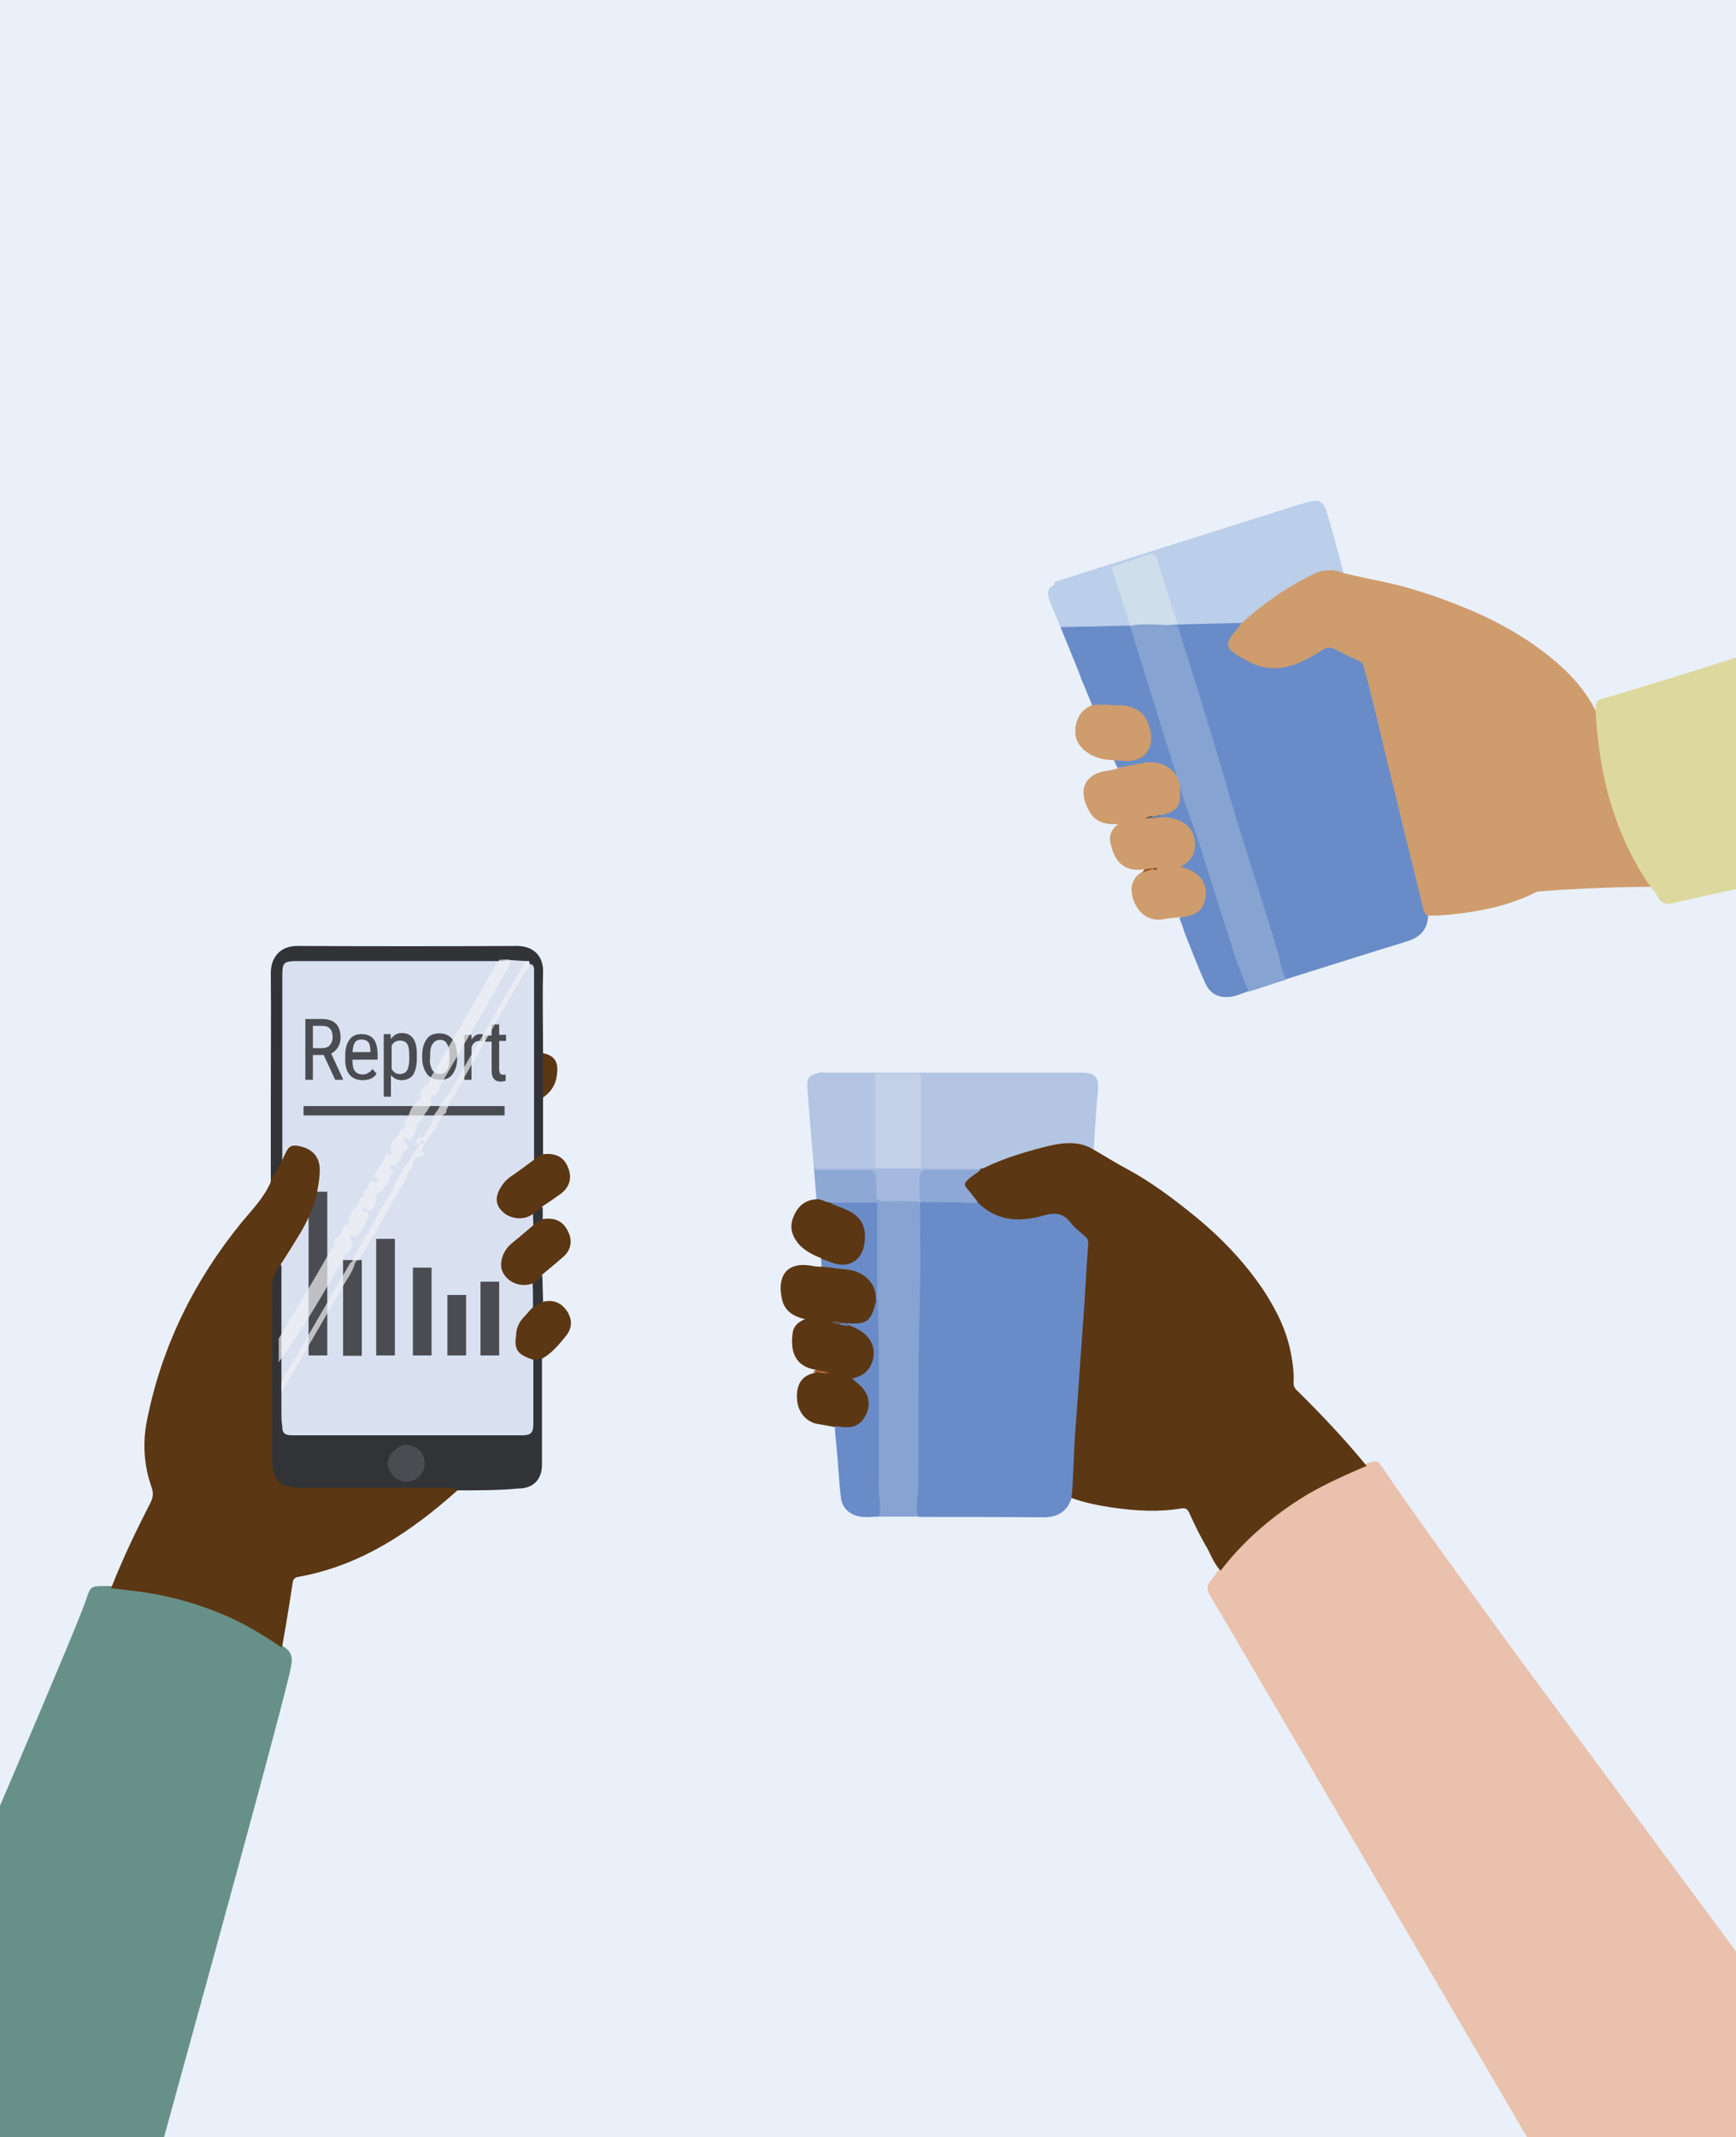 <?xml version="1.0" encoding="utf-8"?>
<!-- Generator: Adobe Illustrator 19.0.0, SVG Export Plug-In . SVG Version: 6.00 Build 0)  -->
<svg version="1.1" id="Layer_1" xmlns="http://www.w3.org/2000/svg" xmlns:xlink="http://www.w3.org/1999/xlink" x="0px" y="0px"
	 viewBox="-238 -17 482.7 594" enable-background="new -238 -17 482.7 594" xml:space="preserve">
<rect x="-326.8" y="-81.4" fill="#E9F0F9" width="662.2" height="745"/>
<path fill="#679188" d="M-224,691.4c-33.7,25.4-87.5,12.1-104.3,3c-0.1-0.1,109.9-253.4,114.2-266.7c1.3-3.9,1.3-3.9,5.4-3.9
	c0.5,0,1.1,0,1.5,0c4.4,0.6,8.8,0.9,13,1.8c12.8,2.5,24.5,7.3,35,15c2.2,1.3,2.7,3.1,2.1,5.7C-159.5,459.4-220.6,678.5-224,691.4z"
	/>
<path fill="#313337" d="M-110.8,397.2c-14.8,0-29.7,0-44.5,0c-5.1,0-7.6-2.5-7.6-7.5c0-16.3,0-32.6-0.1-49.1c0-2.7,1.1-4.7,2.8-6.6
	c0.8,0.9,0.5,2,0.5,3c0,13.2,0,26.5,0,39.6c0,0.9-0.1,2,0.4,2.8c0.4,1.1,1.1,1.4,2.1,1.5c0.7,0,1.4,0,2.1,0c20,0,40,0,59.8,0
	c4.3,0,4.5-0.1,4.5-4.4s0-8.5,0-12.8c0-0.9-0.1-2,0.4-3c0.8-0.9,1.9-1.3,3.1-0.6c0,9.9,0,20,0,29.9c0,4.3-2.5,6.7-6.7,6.7
	C-99.4,397.2-105.1,397.2-110.8,397.2z"/>
<path fill="#313337" d="M-159.7,307.3c-0.9,1.7-1.7,3.3-3,4.7c0-7.9,0-15.7,0-23.7c0-11.6,0.1-23.3,0-34.9c0-4.4,2.7-7.5,7.3-7.5
	c20.3,0.1,40.7,0.1,61.1,0c5.1,0,7.5,3.3,7.3,7.5c-0.2,7.5,0,14.9,0,22.2c0.4,0.5,0.5,1.1,0.6,1.7c0.1,3,0,5.9,0,8.8
	c0,0.7-0.4,1.3-0.6,1.9c0,5.2,0,10.5,0,15.7c-1.1,1.7-1.9,1.9-3.2,1.1c-0.4-1.1-0.2-2.2-0.2-3.3c0-15.4,0-30.7,0-46.1
	c0-1.3,0-2.5-0.2-3.7c-0.5-0.7-1.1-1.1-1.9-0.9c-2.1-0.1-4.3-0.8-6.4-0.1c-1.2,0.2-2.4,0.1-3.5,0.1c-17.4,0-34.8,0-52.2,0
	c-0.8,0-1.5,0-2.4,0c-1.3,0-2,0.7-2.2,2c-0.2,1.1-0.1,2.1-0.1,3.2c0,14.4,0,28.7,0,43.2C-159.4,301.9-159.3,304.6-159.7,307.3z"/>
<path fill="#5C3713" d="M-89.9,305.3c0.9-0.5,1.8-1.1,2.7-1.5c3.3-0.4,5.9,0.4,7.2,3.8c1.1,2.8,0.4,5.3-2.1,7.2
	c-1.7,1.2-3.4,2.4-5.1,3.5c-0.6,1.1-1.8,1.8-2.7,2.5c-3,1.9-6.7,1.5-9.1-0.8c-2-2-2.2-4.8-0.4-7.6
	C-96.8,309.2-93.5,307.1-89.9,305.3z"/>
<path fill="#5C3713" d="M-87.1,321.8c2.8-0.4,5.2,0.2,6.7,2.8c1.7,2.8,1.4,5.7-1.1,7.8c-1.9,1.7-3.8,3.2-5.7,4.8
	c-0.6,1.3-1.8,1.9-2.7,2.7c-3,1.2-6.9-0.1-8.5-2.8c-1.5-2.5-0.6-6.6,2-8.9c2-1.8,4.1-3.4,6.3-5.1C-89.3,322.7-88.4,321.7-87.1,321.8
	z"/>
<path fill="#5C3713" d="M-87.1,360.5c-0.9,0.1-1.8,0.2-2.7,0.4c-3.4,0.4-5.9-2.5-5.6-6.1c0.4-3.7,2.6-6.1,5.1-8.6
	c0.9-0.7,1.8-1.8,3.2-1.4c3-0.7,5.2,0.2,6.9,2.8c1.4,2.4,1.3,4.6-0.6,6.9C-82.6,356.7-84.5,359-87.1,360.5z"/>
<path fill="#5C3713" d="M-87,288c0-4.1,0-8.2,0-12.3c3.9,0.8,4.4,3.2,3.7,7C-83.8,285-85.1,286.7-87,288z"/>
<path fill="#323437" d="M-87,344.7c-0.9,0.6-1.9,1.1-2.8,1.7c-1.2-2.2-0.9-4.5-0.1-6.6c0.9-0.8,1.9-1.5,2.7-2.4
	C-87.1,339.7-87.1,342.2-87,344.7z"/>
<path fill="#333437" d="M-87.1,321.8c-0.9,0.6-1.8,1.1-2.7,1.7c-0.9-0.9-0.6-2-0.1-3.1c0.9-0.7,1.9-1.3,2.8-2
	C-87.1,319.5-87.1,320.7-87.1,321.8z"/>
<path fill="#4A4C51" d="M-119.9,389.8c0,2.8-2.4,5.1-5.2,5c-2.7,0-5.1-2.6-5.1-5.2c0.1-2.4,2.8-5.1,5.2-5
	C-122,384.6-119.8,387-119.9,389.8z"/>
<path fill="#E9C1AC" d="M322,631.4c17.6,55.9-32.8,74.9-58.7,75.4c-3.4-4.7-6.3-9.9-9.3-14.9c-9-14.7-146.6-250.7-155.5-265.4
	c-0.9-1.5-1.1-2.8,0.2-4.3c0.8-0.9,1.5-2,2.2-3c7.2-9.5,16.2-16.8,26.5-22.6c4.6-2.6,9.5-4.7,14.4-6.7c3.1-1.2,3.2-1.2,5.1,1.7
	c10.9,16,22.5,31.6,33.8,47.2c10.8,14.8,130,175.5,140.6,190.4c0.4,0.5,0.7,0.9,0.9,1.5C322.1,631.1,322.1,631.2,322,631.4z"/>
<path fill="#5C3713" d="M66.1,302.5c3.1,1.8,6.1,3.7,9.3,5.4c6.5,3.5,12.4,7.9,18.1,12.5c7.6,6.1,14.4,13.1,19.9,21.3
	c3.7,5.7,6.6,11.6,7.7,18.3c0.4,2.2,0.7,4.5,0.6,6.9c-0.1,1.2,0.2,1.9,1.1,2.7c6.7,6.6,13.2,13.5,19.2,20.8
	c-5.6,2.4-11.1,4.8-16.4,7.9c-9.3,5.6-17.5,12.5-24.2,21.2c-2-2-2.8-4.8-4.3-7.2c-1.7-3-3.1-5.9-4.5-9c-0.5-0.9-0.9-1.2-2-1.1
	c-6.4,1.1-12.8,0.7-19.2-0.2c-3.9-0.6-7.7-1.3-11.5-2.7c-0.8-1.3-0.6-2.7-0.5-4c0.6-7.5,0.9-14.9,1.5-22.4c0.5-7,0.9-14,1.4-21
	c0.5-7.7,1.2-15.5,1.4-23.2c0-1.1-0.4-1.8-1.1-2.4c-1.9-1.5-3.5-3.2-5.2-4.8c-0.9-0.9-2-1.2-3.2-0.8c-2.1,0.6-4.4,1.1-6.5,1.3
	c-5.6,0.7-10.4-0.6-14.3-4.8c-1.2-1.2-2.2-2.5-3.3-3.9c-0.7-1.1-0.7-2,0.2-3c1.2-1.2,2.6-1.9,3.9-3c0.1-0.1,0.4-0.2,0.5-0.4
	c7.2-3.3,14.8-5.8,22.7-7.1C60.7,299.7,63.6,300.3,66.1,302.5z"/>
<path fill="#698CC8" d="M33.5,316.8c5.3,5.6,11.8,6,18.7,4c3.2-0.9,5.4-0.7,7.5,2c1.1,1.5,2.7,2.6,4.1,3.9c0.6,0.5,0.8,1.1,0.8,1.9
	c-0.6,7.6-0.9,15.1-1.5,22.7c-0.6,8.9-1.3,17.7-1.9,26.6c-0.4,4.8-0.6,9.7-0.8,14.5c-0.1,2.4-0.2,4.7-0.5,7.1
	c-1.3,3.8-4,5.2-7.9,5.2c-11.5-0.1-23.1-0.1-34.5-0.1c-0.8-0.4-0.9-1.2-0.9-2c-0.1-1.3-0.1-2.6,0.1-3.9c0.2-1.9,0.4-3.8,0.2-5.7
	c-0.2-24.4,0.6-48.7,0.4-73.1c0-0.8,0-1.5,0.2-2.4c0.1-0.2,0.2-0.5,0.5-0.6c0.5-0.4,1.1-0.4,1.7-0.4c4.3,0,8.4,0,12.7,0
	C32.5,316.5,33,316.8,33.5,316.8z"/>
<path fill="#B3C5E2" d="M66.1,302.5c-4.6-2.8-9.5-1.8-14.2-0.6c-5.4,1.4-10.6,3-15.7,5.4c-0.5,0.2-0.9,0.6-1.4,0.4
	c-0.6,0.4-1.2,0.5-1.9,0.5c-4.4,0-8.9,0-13.2,0c-0.5,0-1.1-0.1-1.5-0.4c-0.7-0.9-0.6-2-0.6-3c0-6.7,0-13.5,0-20.2
	c0-2.6-0.1-2.7-2.8-2.7c-3.1,0-6.1,0-9.2,0c-4.7,0.1-9.3,0-14.1,0c-0.8,0-1.5,0-2.1-0.6c0.7-0.5,1.4-0.2,2.1-0.2c23.7,0,47.3,0,71,0
	c4,0,5.1,1.2,4.8,5.2C66.7,291.6,66.5,297,66.1,302.5z"/>
<path fill="#86A3D2" d="M17.8,317.1c0,9.7,0.2,19.4-0.1,29.1c-0.5,16.7-0.2,33.3-0.4,49.9c0,2.1-0.5,4.1-0.4,6.3
	c0,0.7,0,1.4,0.4,2.1c-3.7,0-7.3,0-11,0c-0.4-3.2-0.6-6.5-0.6-9.8c-0.1-10.6-0.1-21.4,0-32c0-6.1-0.7-12.3-0.4-18.4
	c-0.1-8-0.1-16-0.1-24c0-1.1-0.1-2.2,0.5-3.2c0.5-0.5,1.2-0.5,1.8-0.5c2.8,0,5.6,0,8.4,0C16.6,316.6,17.3,316.6,17.8,317.1z"/>
<path fill="#5C3713" d="M-11.1,363.7c-5.9-0.9-7.2-5.2-6.5-10.2c0.2-1.8,1.4-3.1,3.5-3.9c-3.5-0.7-5.9-2.5-6.5-5.7
	c-1.3-5.9,1.1-9.8,6.9-9.3c1.4,0.1,2.8,0.6,4.3,0.4c4.1-0.2,8.3-0.2,11.9,2.1c2.6,1.7,3.5,4.3,3.3,7.3c0,1.1-0.1,2.1-0.4,3.1
	c-1.1,3-3,5.1-7.1,3.9c-0.8-0.2-1.5-0.5-2.4-0.5c-0.7-0.4-1.5-0.4-2.4-0.5c0.7,0,1.3,0.1,1.9,0.4c0.8,0.1,1.5,0.1,2.4,0.4
	c1.5,0.4,2.8,0.8,4.1,1.8c5.6,4,3.8,11.7-1.9,13.6c2,1.5,3.8,3.4,4,6c0.2,1.9-0.5,3.7-1.5,5.2c-2,2.8-5,3.4-8.3,1.8
	c-1.5-0.2-3.1-0.6-4.6-0.8c-3.4-0.5-5.8-3.3-6-7.1c-0.2-3.9,1.3-6.3,4.7-7.1c0.8-0.5,1.8-0.1,2.7-0.1c0.5,0,0.9,0.4,1.2,0.4
	c-0.2,0-0.5-0.4-0.9-0.5C-9.7,364.3-10.5,364.3-11.1,363.7z"/>
<path fill="#B3C5E2" d="M-10.7,281.3c5.4,0,10.9,0,16.2,0.1c0.7,0.7,0.6,1.7,0.6,2.6c0,7.1,0,14.2,0,21.3c0,0.8,0,1.8-0.5,2.5
	c-0.4,0.5-0.9,0.6-1.4,0.6c-5.1,0-10.1,0.2-15.1-0.1c-0.4-0.1-0.7-0.4-0.8-0.7c-0.6-7.5-1.3-14.8-1.8-22.2
	C-13.7,282.5-13,281.8-10.7,281.3z"/>
<path fill="#698CC8" d="M-5.9,379.4c0.5,0,0.9,0,1.4,0.1c3.7,0.6,5.8-0.4,7.3-3.3c1.4-3,0.8-5.9-1.7-8.2c-0.7-0.6-1.4-1.2-2.2-1.9
	c3.3-0.6,5.2-2.5,5.9-5.6c0.7-3.3-0.9-6.3-4.5-8.2c-0.8-0.5-1.7-0.7-2.6-1.1c0-0.4,0-0.6,0.5-0.4c5.1,0.2,6-0.6,7.5-6.6
	c0.1-0.1,0.2-0.2,0.4,0c0.4,17.4,0.2,34.8,0.2,52.3c0,1.9,0.5,3.9,0.4,5.9c0,0.7,0,1.4-0.4,2.1c-2,0-4,0.4-6-0.2
	c-2.7-0.8-4.3-2.7-4.5-5.3c-0.6-5-0.8-10.1-1.3-15C-5.7,382.4-5.8,381-5.9,379.4z"/>
<path fill="#5C3713" d="M-9.8,332.6c-2.1-0.8-4.1-1.8-5.8-3.5c-2-2.2-3-4.7-1.9-7.6c1.1-3,3.1-5,6.5-5.2c1.4-0.8,2.7,0.2,3.9,0.6
	c1.7,0.7,3.3,1.2,5,1.9c5.3,2.4,6.9,9.9,3,14.1c-1.8,1.9-4.1,2.7-6.9,1.8C-7.3,334.1-8.9,333.9-9.8,332.6z"/>
<path fill="#8EA8D6" d="M-7.2,317.2c-1.3,0-2.5-1.1-3.8-0.9c-0.2-3-0.5-5.9-0.7-8.9c0.1,0.1,0.2,0.2,0.2,0.4c2,0.5,4,0.1,6,0.2
	c3.2,0,6.4,0,9.6,0c1.2,0,1.7,0.5,1.9,1.5c0.4,1.5,0.4,3,0.4,4.5c0,2,0.2,2.2,2.2,2.2c2.1,0,4.1,0,6.3,0c0.8,0,1.7-0.1,2.5,0.4
	c0.2,0.1,0.4,0.4,0.2,0.6l0,0c-3.9,0-7.9,0-11.8,0c-0.4,0.4-0.7,0.6-1.2,0.6C0.7,317.7-3.3,318.2-7.2,317.2z"/>
<path fill="#698CC8" d="M-7.2,317.2c4.4,0,8.8,0,13.1,0c0,9.1,0,18.1,0,27.2c-0.1,0-0.2,0-0.4,0c0.5-4.5-3.4-8.3-8.3-8.6
	c-2.2-0.2-4.5-0.6-6.7-0.8c-0.1-0.7-0.2-1.5-0.2-2.2c0.9,0.4,2,0.7,3,1.1c4.7,1.8,8.5-0.6,9.1-5.6c0.6-4.7-1.2-7.6-5.6-9.3
	C-4.6,318.3-6,318.1-7.2,317.2z"/>
<path fill="#A65525" d="M-8.7,364.4c-1.1,0-2.1,0-3.2,0c0.2-0.2,0.5-0.5,0.7-0.7c0.8,0.1,1.5,0.2,2.4,0.4
	C-8.7,364.2-8.7,364.2-8.7,364.4C-8.6,364.4-8.6,364.4-8.7,364.4z"/>
<path fill="#8DA7D6" d="M17.8,317.1c0-0.1,0-0.2,0-0.4c-1.2-2.6-0.7-5.2-0.1-7.9c0.1-0.6,0.6-0.9,1.3-0.9c5.2,0.1,10.5-0.2,15.7,0.2
	c-1.2,1.1-2.7,1.8-3.8,3c-0.7,0.7-0.8,1.3-0.1,2.1c1.1,1.2,1.9,2.5,3,3.7c-0.6,0.6-1.4,0.4-2,0.4C26.9,317.1,22.2,317.1,17.8,317.1z
	"/>
<path fill="#A4B9DD" d="M34.5,308.1c-4.7,0-9.5,0.1-14.2,0c-2.1-0.1-2.6,0.9-2.6,2.6c-0.1,2,0,4,0,6.1c-3.3,0-6.6-0.1-10.1,0
	c-1.5,0-1.9-0.5-1.9-1.9c0-1.8,0.1-3.5-0.2-5.2c-0.2-1.3-0.7-1.5-1.9-1.5c-4.4,0-8.8,0-13.1,0c-0.7,0-1.4,0.2-2-0.4
	c5.7,0,11.2,0,16.9,0c0.1-0.1,0.2-0.2,0.5-0.4c3.9-0.5,7.8-0.5,11.6,0c0.2,0,0.4,0.2,0.5,0.4c5.6,0,11.1,0,16.7,0
	C34.7,307.9,34.7,308,34.5,308.1z"/>
<path fill="#C3D0E7" d="M18.1,307.7c-4.3,0-8.4,0-12.7,0c0-8.8,0-17.6,0-26.4c3.7,0,7.2,0,10.9,0c1.4,0,1.8,0.5,1.8,1.8
	C18.1,291.2,18.1,299.5,18.1,307.7z"/>
<path fill="#6780AC" d="M-1.9,351.1c-0.1,0.1-0.4,0.2-0.5,0.4c-0.7-0.1-1.5-0.2-2.2-0.4c-0.1-0.1-0.1-0.2,0-0.4c0.1,0,0.2,0,0.2,0
	C-3.5,350.7-2.7,350.5-1.9,351.1z"/>
<path fill="#635C57" d="M-4.4,350.6c-0.1,0.1-0.2,0.2-0.4,0.4c-0.7-0.1-1.3-0.2-2-0.5C-5.9,350.3-5.1,350-4.4,350.6z"/>
<path fill="#8B4A20" d="M-8.7,364.4c0-0.1,0-0.2,0-0.4c0.5,0.1,0.8,0.4,1.3,0.5C-7.9,365-8.4,364.9-8.7,364.4z"/>
<path fill="#D9E1F1" d="M-92.2,348.9c0.8-0.8,1.5-1.8,2.4-2.6c0-2.2,0-4.5-0.1-6.6c-3,1.1-6.4,0-8-2.6c-1.4-2-0.8-5.3,1.2-7.6
	c0.5-0.5,0.9-0.9,1.4-1.3c1.9-1.5,3.7-3.1,5.6-4.7c0-1.1-0.1-2.1-0.1-3.1c-0.5,0.2-0.9,0.6-1.5,0.8c-2.4,0.9-5.6,0.2-7.3-1.8
	c-1.7-1.8-1.7-4-0.1-6.5c0.8-1.4,2-2.5,3.3-3.3c2-1.4,3.9-2.8,5.9-4.3c0-0.7,0-1.4,0-2.1c0-16.6,0-33,0-49.5c0-0.9,0.2-2-0.6-2.7
	c-0.2,0-0.5,0.1-0.7,0.2v-1.1h-1.1l0,0c-2.1-0.1-4.3-0.5-6.4,0v0.1l0,0c0,0,0,0,0-0.1c-0.7,0-1.3,0-2,0c-18.3,0-36.8,0-55.1,0
	c-3.8,0-4.1,0.5-4.1,4.1c0,17,0,34.1,0,51c0,0.7-0.2,1.4,0.2,2.1c0.8-1.5,1.5-3,2.4-4.5c0.2-0.5,0.5-1.1,1.3-0.9
	c4.5,0.8,7.3,2.2,6.7,7.8c-0.6,6.6-3.2,12.5-6.6,18.1c-1.2,2-2.8,3.8-3.8,5.9c-0.1,0.1-0.2,0.2-0.4,0.5c0,4.6,0,9.2,0,13.8l0,0v26.5
	l0,0c0,1.8,0.1,3.7,0.2,5.4c0.1,1.9,1.5,2,3,2c21.2,0,42.5,0,63.6,0c2.6,0,3.2-0.7,3.2-3.3c0-5.9,0-11.8,0-17.7
	c-4.4-1.4-5.4-2.8-4.8-6.7C-94.5,352.1-93.6,350.3-92.2,348.9z"/>
<g>
	<path fill="#4A4C51" d="M-148,276.2h-3v6.9h-2.1v-16.9h4.7c1.7,0,3,0.5,3.8,1.3c0.8,0.8,1.3,2.1,1.3,3.8c0,1.1-0.2,1.9-0.7,2.7
		c-0.5,0.8-1.1,1.4-1.9,1.8l3.3,7.2v0.1h-2.2L-148,276.2z M-151,274.3h2.6c0.9,0,1.5-0.2,2.1-0.8c0.5-0.6,0.8-1.3,0.8-2.2
		c0-2.1-0.9-3.2-3-3.2h-2.5V274.3z"/>
	<path fill="#4A4C51" d="M-137.2,283.2c-1.5,0-2.7-0.5-3.5-1.4s-1.3-2.2-1.3-4.1v-1.4c0-1.9,0.4-3.3,1.2-4.4s1.9-1.5,3.4-1.5
		c1.4,0,2.6,0.5,3.3,1.4s1.1,2.4,1.1,4.4v1.3h-7v0.2c0,1.3,0.2,2.4,0.7,3s1.2,0.9,2.1,0.9c0.6,0,1.2-0.1,1.5-0.4
		c0.5-0.2,0.9-0.6,1.3-1.1l1.1,1.3C-134,282.6-135.3,283.2-137.2,283.2z M-137.4,271.9c-0.8,0-1.5,0.2-1.9,0.8s-0.6,1.5-0.7,2.7h5
		v-0.2c0-1.2-0.2-2-0.6-2.6C-136,272.2-136.6,271.9-137.4,271.9z"/>
	<path fill="#4A4C51" d="M-122.1,277.3c0,2-0.4,3.4-1.1,4.5c-0.7,0.9-1.8,1.4-3.1,1.4s-2.2-0.5-3-1.4v6h-2v-17.4h1.9l0.1,1.4
		c0.7-1.1,1.7-1.7,3-1.7c1.4,0,2.4,0.5,3.1,1.4c0.7,0.9,1.1,2.4,1.1,4.3V277.3z M-124.2,276.2c0-1.4-0.2-2.5-0.6-3.1
		c-0.5-0.7-1.2-0.9-2.1-0.9c-0.9,0-1.8,0.5-2.2,1.4v6.5c0.5,0.9,1.3,1.4,2.2,1.4s1.7-0.4,2-0.9c0.4-0.6,0.7-1.7,0.7-3.1
		C-124.2,277.5-124.2,276.2-124.2,276.2z"/>
	<path fill="#4A4C51" d="M-120.6,276.1c0-1.8,0.5-3.3,1.3-4.4c0.8-1.1,2-1.5,3.5-1.5s2.6,0.5,3.5,1.5c0.9,1.1,1.3,2.5,1.4,4.3v1.3
		c0,1.8-0.5,3.2-1.3,4.3s-2,1.5-3.5,1.5c-1.4,0-2.6-0.5-3.5-1.5c-0.8-1.1-1.3-2.4-1.4-4.1V276.1z M-118.5,277.3
		c0,1.3,0.2,2.2,0.7,3.1c0.5,0.7,1.2,1.1,2,1.1c1.8,0,2.7-1.3,2.8-3.9v-1.4c0-1.3-0.2-2.2-0.7-3.1s-1.2-1.1-2-1.1s-1.5,0.4-2,1.1
		c-0.5,0.7-0.7,1.8-0.7,3.1v1.2h-0.1V277.3z"/>
	<path fill="#4A4C51" d="M-103.8,272.4c-0.2,0-0.6-0.1-0.9-0.1c-1.1,0-1.8,0.6-2.2,1.8v9h-2v-12.5h2v1.3c0.6-0.9,1.3-1.5,2.4-1.5
		c0.4,0,0.6,0,0.8,0.1L-103.8,272.4z"/>
	<path fill="#4A4C51" d="M-99.2,267.5v3.1h1.9v1.7h-1.9v7.8c0,0.5,0.1,0.8,0.2,1.2c0.1,0.2,0.5,0.4,0.8,0.4c0.2,0,0.6,0,0.8-0.1v1.8
		c-0.5,0.1-0.9,0.2-1.4,0.2c-0.8,0-1.4-0.2-1.9-0.8c-0.5-0.6-0.6-1.4-0.6-2.5v-7.8h-1.9v-1.7h1.9v-3.1h2L-99.2,267.5L-99.2,267.5z"
		/>
</g>
<rect x="-153.6" y="290.4" fill="#4A4C51" width="55.9" height="2.6"/>
<g>
	<g>
		<rect x="-152.2" y="314.2" fill="#4A4C51" width="5.2" height="45.5"/>
		<rect x="-142.6" y="333.2" fill="#4A4C51" width="5.2" height="26.6"/>
		<rect x="-133.4" y="327.3" fill="#4A4C51" width="5.2" height="32.4"/>
	</g>
	<g>
		<rect x="-123.2" y="335.3" fill="#4A4C51" width="5.2" height="24.4"/>
		<rect x="-113.6" y="342.9" fill="#4A4C51" width="5.2" height="16.8"/>
		<rect x="-104.4" y="339.2" fill="#4A4C51" width="5.2" height="20.5"/>
	</g>
</g>
<path fill="#5C3713" d="M-110.8,397.2c-12.8,11.4-26.6,20.8-44,24c-0.9,0.1-1.7,0.5-1.8,1.5c-0.9,6-1.9,12.2-3,18.2
	c-4.5-3-9.1-5.9-14.1-8.2c-8.8-4-18-6.5-27.4-7.6c-2-0.2-4-0.5-6-0.7c3.2-8.2,7-16.1,11-23.9c0.7-1.4,0.8-2.7,0.2-4.3
	c-2.1-6-2.5-12.3-1.2-18.6c4.1-20.5,13.1-38.7,26.3-54.9c2.8-3.4,6-6.6,7.9-10.8c0.6-1.9,1.9-3.3,2.7-5.2c0.7-1.3,1.3-2.7,2-4
	c0.6-1.1,1.4-1.4,2.6-1.3c4.5,0.6,6.9,3.2,6.5,7.8c-0.4,5.8-2.2,11.1-5.2,16.2c-1.7,2.8-3.5,5.7-5.3,8.5c-0.2,0.2-0.4,0.6-0.6,0.8
	c-1.8,2.1-2.2,4.6-2.1,7.3c0.1,15.1,0,30.2,0,45.3c0,0.2,0,0.4,0,0.6c0,6.7,1.9,8.6,8.5,8.6c13.2,0,26.5,0,39.7,0
	C-112.9,396.6-111.7,396.3-110.8,397.2z"/>
<g opacity="0.7">
	<path fill="#F0F1F3" d="M-92.2,250.2c-0.2,0.6-0.4,1.1-0.7,1.7c-5.2,9-10.4,18.1-15.7,27.1c-1.9,3.2-3.4,6.6-5.8,9.6
		c-0.7,0.2-0.5,0.5-0.2,0.8c-1.2,0.5-1.3,1.7-2,2.5c-0.6,0.7-0.9,1.5-1.1,2.4c0,0.2,0,0.4,0,0.5l0,0c-0.8,1.4-1.8,3-2.6,4.4
		c-0.8-0.4-1.5,0-1.9,0.7c-0.5,0.7,0.4,0.9,0.7,1.3c0.4-0.5,0.5-1.2,1.1-1.5c0,0.5,0.2,0.8,0.6,1.1c0.7-1.1,1.3-2.1,2-3.1
		c0.7-0.6,1.7-1.1,1.2-2.2c0.1,0,0.2-0.1,0.2-0.1c0.5-0.7,0.8-1.5,1.3-2.2c0.4-0.6,1.4-0.7,1.2-1.7c0.2-0.5,0.5-0.8,0.7-1.3
		c0-0.1,0-0.2,0-0.4l0,0l0,0c0.6-1.1,1.3-2.1,1.9-3.2c4.8-8.3,9.6-16.7,14.4-25c2.1-3.5,3.8-7.3,6.4-10.5
		C-90.9,250.2-91.5,249.9-92.2,250.2z"/>
	<path fill="#F0F1F3" d="M-142.8,333.3c0.4-0.5,0.6-1.1,0.6-1.7l0,0l0,0c0.1,0,0.2,0,0.4,0c1.2-0.7,1.8-1.7,1.8-3.1
		c-0.1-0.2-0.2-0.5-0.4-0.7c-0.2-0.4-0.6-0.6-0.4-1.1s0.7-0.4,1.2-0.2c0.2,0.1,0.5,0.1,0.7,0c1.7-1.8,3.1-3.8,3.4-6.4
		c-0.4-0.6-1.4,0.1-1.7-0.8c0-0.2,0-0.5,0.2-0.5c0.8-0.5,1.1,0.6,1.5,0.8c0.1,0,0.1,0,0.1,0.1c1.3-0.6,1.7-1.9,2.1-3.1
		c0-0.2,0-0.4,0-0.6c-0.6-1.2,0.4-1.4,1.1-1.8c0.9-0.6,1.2-1.8,2-2.5c0.2-0.4,0.5-0.8,0.6-1.2c0-0.8,1.1-1.3,0.7-2.2
		c-0.2-0.4-1.1-0.5-0.7-1.2c0.4-0.7,1.1-0.1,1.5-0.2c0.9-0.7,1.4-1.9,2-2.8c-0.4-1.1,0.6-1.2,1.1-1.5c0.2-0.6,0.4-1.2,0-1.8
		c-0.4-0.5-1.2-0.8-0.7-1.4c0.6-0.7,0.9,0.4,1.4,0.5c1.3-0.6,1.4-2,2.1-3c0-0.1,0.1-0.4,0-0.5c-0.1-0.7,0.2-1.1,0.7-1.3
		c0.1-0.1,0.2-0.2,0.4-0.4c0.7-0.8,0.9-1.9,1.7-2.7c0.5-0.9,1.3-1.8,1.4-2.8c-0.7-1.2-0.1-1.8,1.1-1.9c0.7-0.4,0.8-1.1,1.2-1.8
		c0-0.1,0-0.2,0-0.4l0,0l0,0c0-0.1,0-0.2,0.1-0.4c6.1-10.5,12.2-21,18.3-31.7c0.6-0.9,0.9-2,1.5-3.1c-1.1-0.5-2.1-0.1-3.3-0.2
		c-0.2,0.4-0.6,0.6-0.7,0.9c-5.4,9.5-11,19-16.4,28.5c-0.9,1.7-2.4,3.2-2.6,5.2c-0.1,0-0.2,0-0.4,0c-1.1,0.6-1.5,1.5-1.9,2.6
		c0,0.2,0,0.4,0,0.6c0.4,1.1-0.6,1.3-1.2,1.8c-1.1,1.1-1.7,2.4-2.1,3.8c-0.1,0.8-0.8,1.2-1.4,1.7c0.9,0.9,0.7,1.5-0.5,1.9
		c-0.7,0.9-0.8,2.2-2,2.8c-0.5,0.5-0.7,0.9-0.8,1.5c-0.1,0.4-0.2,0.8-0.4,1.2c0.1,0.6,0.7,1.1,0.4,1.5c-0.5,0.7-1.1-0.2-1.5,0
		c-0.2,1.2-0.9,2.1-1.7,3.1c-0.2,0.7-0.9,1.3-1.2,2c-0.1,0.4-0.2,0.8-0.5,1.2c0.1,0.1,0.2,0.2,0.5,0.4c0.4,0.2,0.9,0.6,0.6,1.1
		c-0.4,0.6-0.8,0.1-1.2-0.1c-0.1-0.1-0.4-0.1-0.6-0.2c-0.9,0.8-0.8,2.5-2.4,2.8c0.1,0.8,0.9,1.9-0.8,1.9c-0.2,1.4-0.9,2.6-2,3.5
		c-0.6,0-0.6,0.4-0.4,0.7c0.1,0.8-0.7,1.1-1.2,1.7c0.2,0.4,0.8,0.6,0.6,1.2c-0.2,0.7-0.9,0.2-1.4,0.5c-0.6,1.3-0.7,3-2.4,3.5
		c-0.1,0.8-0.7,1.7,0,2.4c-0.6,0-0.9,0.4-1.2,0.8c-2.5,4.4-5,8.8-7.6,13c-2.2,3.9-4.6,7.8-7,11.8c0,2.1,0,4.1,0,6.6
		c0.5-0.7,0.8-1.2,1.2-1.7C-153.2,351.4-148,342.3-142.8,333.3z"/>
	<path fill="#F0F1F3" d="M-121,302.9L-121,302.9c0.4-0.6,0.6-1.2,0.9-1.9c-0.6-0.5-0.9,0-1.4,0.4c-0.6,0.9-1.3,1.9-1.9,2.8
		c-0.4,1.1-0.9,2-1.9,2.7c-0.6,0.5-0.9,1.1-0.6,1.8c-0.9,0.5-1.2,1.5-1.8,2.2c-0.4,0.7-0.7,1.4-0.8,2.2c-1.1,1.8-2.1,3.7-3.2,5.4
		c-0.6,0.6-1.4,0.9-1.2,2.1c-2.4,4.1-4.7,8.3-7.1,12.5c0,0.1,0,0.4,0,0.5l0,0c-0.5,0.2-0.7,0.6-0.9,0.9c-5.2,9-10.5,18-15.6,27
		c-1.4,2.5-3.8,4.8-3.2,8.2c0.1-0.1,0.4-0.2,0.4-0.5c5.3-9.2,10.8-18.4,16.1-27.8c1.4-2.5,3.2-4.7,4-7.6l0,0l0,0
		c0.1-0.1,0.2-0.2,0.4-0.5c0.9-0.2,1.1-1.2,1.5-1.8c0.7-0.8,1.1-1.8,1.7-2.8c0.5-1.1,1.2-1.9,2-2.8c0.4-0.7,0.5-1.4,0.8-2
		c2.2-3.9,4.4-7.7,6.7-11.5c0.7-0.8,1.1-1.8,1.4-2.7c0-0.2,0-0.5-0.1-0.8c0.7-0.5,1.2-1.1,1.4-1.9c0.2-1.1,0.6-2,1.5-2.5
		c0.8,0.2,1.5-0.1,1.8-0.8C-119.9,303.5-120.6,303.3-121,302.9z"/>
</g>
<g id="Layer_2">
</g>
<g id="Layer_1_1_">
</g>
<path fill="#698CC8" d="M108.6,166c6.8,3.7,13.2,2.2,19.2-1.9c2.8-1.9,4.9-2.3,7.7-0.3c1.5,1.1,3.5,1.6,5.2,2.4
	c0.7,0.3,1.1,0.7,1.3,1.6c1.8,7.5,3.6,14.8,5.5,22.3c2.1,8.7,4.2,17.5,6.3,26.1c1.1,4.8,2.4,9.5,3.6,14.2c0.6,2.3,1.1,4.6,1.7,6.9
	c-0.1,4.1-2.3,6.3-6.1,7.4c-11.1,3.4-22.1,6.9-33.3,10.4c-1-0.2-1.3-0.9-1.6-1.6c-0.4-1.2-1-2.5-1.1-3.8c-0.3-1.9-0.9-3.7-1.5-5.6
	c-7.7-23.3-14.2-47-21.8-70.2c-0.3-0.8-0.5-1.5-0.4-2.3c0-0.3,0.1-0.5,0.3-0.7c0.4-0.4,1-0.7,1.6-0.9c4-1.3,8.1-2.6,12.1-3.8
	C107.7,166,108.2,166.1,108.6,166z"/>
<path fill="#BBCEEA" d="M135.6,142.3c-5.3-1.4-9.6,1.1-13.8,3.7c-4.8,3-9.4,6.2-13.5,10c-0.3,0.3-0.7,0.8-1.3,0.8
	c-0.4,0.5-1,0.9-1.6,1c-4.3,1.4-8.5,2.7-12.8,4c-0.5,0.2-1,0.3-1.6,0.1c-1-0.6-1.2-1.7-1.5-2.7c-2.1-6.4-4.1-12.9-6.2-19.4
	c-0.8-2.5-1-2.6-3.6-1.8c-3,0.9-5.9,1.9-8.9,2.8c-4.4,1.6-8.9,2.9-13.5,4.3c-0.8,0.3-1.5,0.5-2.3,0c0.5-0.6,1.3-0.7,1.9-0.9
	c22.7-7.2,45.4-14.4,68.1-21.5c3.9-1.2,5.2-0.4,6.2,3.6C132.8,131.7,134.2,137,135.6,142.3z"/>
<path fill="#CF9C6D" d="M80.1,224.6c-6,0.9-8.5-2.8-9.4-7.7c-0.3-1.7,0.3-3.4,2.2-4.9c-3.6,0.3-6.4-0.6-8-3.5
	c-3-5.3-1.9-9.7,3.8-11.1c1.4-0.3,2.9-0.3,4.3-1c3.9-1.5,7.9-2.7,12.1-1.6c3,0.8,4.7,3,5.4,6c0.3,1,0.6,2,0.5,3
	c-0.1,3.1-1.3,5.7-5.6,5.9c-0.8,0-1.6,0.1-2.4,0.3c-0.8-0.1-1.6,0.2-2.3,0.3c0.6-0.2,1.3-0.3,2-0.3c0.8-0.1,1.6-0.3,2.3-0.3
	c1.5-0.2,3-0.1,4.5,0.4c6.6,2.2,7.2,10.1,2.3,13.5c2.4,0.9,4.6,2.1,5.6,4.6c0.8,1.8,0.7,3.6,0.1,5.4c-1,3.3-3.7,4.9-7.5,4.3
	c-1.6,0.2-3.1,0.3-4.7,0.6c-3.5,0.6-6.6-1.4-8-5c-1.4-3.7-0.6-6.4,2.3-8.2c0.7-0.7,1.7-0.6,2.5-1c0.5-0.1,1,0,1.2,0
	c-0.2,0.1-0.6-0.2-1-0.1C81.6,224.7,80.8,225,80.1,224.6z"/>
<path fill="#BBCEEA" d="M55.4,145.3c5.2-1.6,10.4-3.2,15.6-4.9c0.9,0.5,1.1,1.5,1.4,2.3c2.2,6.8,4.3,13.6,6.4,20.4
	c0.3,0.8,0.5,1.6,0.3,2.5c-0.3,0.5-0.7,0.8-1.2,1c-4.9,1.6-9.6,3.2-14.6,4.5c-0.4,0-0.8-0.1-1-0.5c-1.8-4.4-3.6-8.9-5.5-13.4
	c-1-2.4-2-4.9-3-7.4C53,147.4,53.3,146.5,55.4,145.3z"/>
<path fill="#698CC8" d="M89.9,238.1c0.4-0.1,0.9-0.3,1.3-0.3c3.7-0.5,5.5-2.1,6-5.5c0.5-3.3-1-5.9-4.1-7.4c-0.9-0.3-1.7-0.7-2.8-1
	c3-1.6,4.3-4,3.9-7.2c-0.3-3.4-2.9-5.7-6.8-6.4c-0.9-0.2-1.8-0.2-2.8-0.2c-0.2-0.3-0.2-0.5,0.3-0.5c4.9-1.4,5.6-2.4,5.1-8.7
	c0.1-0.2,0.2-0.3,0.3-0.1c5.8,16.6,10.9,33.3,16.3,50.1c0.6,1.9,1.6,3.6,2.2,5.5c0.2,0.7,0.5,1.4,0.3,2.1c-1.9,0.6-3.7,1.6-5.9,1.6
	c-2.9,0.1-4.9-1.3-6-3.7c-2.1-4.6-3.9-9.4-5.8-14.1C91,240.9,90.5,239.5,89.9,238.1z"/>
<path fill="#CF9C6D" d="M71.9,194.3c-2.3-0.1-4.6-0.4-6.7-1.6c-2.6-1.5-4.3-3.6-4.2-6.7c0.1-3.2,1.5-5.7,4.6-7
	c1.1-1.2,2.6-0.6,4-0.6c1.7,0.3,3.6,0.2,5.3,0.3c5.8,0.6,9.6,7.4,7.1,12.7c-1.1,2.4-3.2,3.9-6,3.7C74.8,195,73.2,195.3,71.9,194.3z"
	/>
<path fill="#698CC8" d="M69.7,178.8c-1.3,0.3-2.7-0.3-4,0.3c-1.1-2.8-2.3-5.6-3.4-8.3c0.1,0.1,0.3,0.2,0.3,0.3
	c2.1-0.2,3.9-1,5.8-1.6c3.1-1,6.2-1.9,9.2-3c1.1-0.3,1.7-0.1,2.3,0.9c0.8,1.3,1.2,2.8,1.7,4.2c0.7,2,0.9,2.1,2.9,1.5
	c2-0.6,4-1.3,6-1.9c0.8-0.3,1.6-0.6,2.5-0.4c0.3,0.1,0.4,0.3,0.3,0.5l0,0c-3.8,1.2-7.6,2.4-11.4,3.6c-0.3,0.4-0.6,0.8-1,0.9
	C77.4,176.9,73.8,178.5,69.7,178.8z"/>
<path fill="#698CC8" d="M69.7,178.8c4.2-1.3,8.3-2.7,12.5-4c2.8,8.7,5.6,17.4,8.2,26c-0.1,0-0.2,0.1-0.3,0.1
	c-1-4.4-5.7-6.9-10.6-5.8c-2.3,0.5-4.5,0.9-6.8,1.3c-0.3-0.7-0.6-1.4-1-2.1c1,0.1,2.1,0.1,3.1,0.2c5,0.3,8.1-3.1,7.1-8.2
	c-0.9-4.7-3.4-6.9-8.2-7.3C72.6,179,71.1,179.1,69.7,178.8z"/>
<path fill="#A55421" d="M82.7,224.5c-1,0.3-2,0.6-3,1c0.2-0.3,0.3-0.6,0.5-0.9c0.8-0.1,1.6-0.3,2.4-0.3
	C82.7,224.3,82.7,224.4,82.7,224.5C82.7,224.5,82.7,224.5,82.7,224.5z"/>
<path fill="#698CC8" d="M93.6,171.1c0-0.1-0.1-0.3-0.1-0.3c-1.9-2.2-2.3-4.8-2.5-7.5c-0.1-0.6,0.3-1.1,1-1.3c5-1.5,10-3.4,15.1-4.6
	c-0.8,1.4-2.1,2.5-2.8,4c-0.4,1-0.4,1.6,0.5,2.1c1.3,0.8,2.6,1.7,3.9,2.6c-0.4,0.7-1.2,0.7-1.9,1C102.4,168.4,97.9,169.7,93.6,171.1
	z"/>
<path fill="#698CC8" d="M107,157.3c-4.5,1.5-9,3-13.6,4.3c-2.1,0.6-2.2,1.7-1.7,3.3c0.5,2,1.2,3.9,1.8,5.9c-3.2,1-6.4,2-9.6,3
	c-1.4,0.5-2,0.1-2.3-1.3c-0.5-1.6-1-3.4-1.8-4.9c-0.6-1.1-1.1-1.3-2.3-1c-4.2,1.4-8.4,2.7-12.6,4c-0.7,0.2-1.3,0.7-2.1,0.3
	c5.4-1.7,10.9-3.5,16.2-5.1c0.1-0.2,0.2-0.3,0.3-0.4c3.6-1.6,7.3-2.9,11.2-3.6c0.2,0,0.3,0.1,0.5,0.2c5.3-1.6,10.7-3.4,16-5
	C107.1,157.1,107.1,157.2,107,157.3z"/>
<path fill="#6780AC" d="M85.1,209.6c-0.1,0.2-0.2,0.3-0.3,0.5c-0.8,0.1-1.6,0.2-2.3,0.3c-0.1-0.1-0.3-0.3-0.1-0.4
	c0.1-0.1,0.2-0.1,0.3,0C83.4,209.8,84.2,209.3,85.1,209.6z"/>
<path fill="#625B57" d="M82.6,209.9c-0.1,0.2-0.2,0.3-0.2,0.4c-0.7,0.1-1.4,0.1-2.1,0.2C81,210.1,81.7,209.6,82.6,209.9z"/>
<path fill="#8A4815" d="M82.7,224.5c0-0.1-0.1-0.3-0.2-0.3c0.4,0,0.9,0.1,1.4,0.1C83.5,224.9,83.1,224.9,82.7,224.5z"/>
<polyline fill="#698CC8" points="108.4,156.1 103.6,165.5 63.2,172.8 56.9,157.3 "/>
<path fill="#CF9C6D" d="M135.6,142.3c3.6,0.8,7,1.6,10.6,2.3c7.3,1.5,14.2,3.8,21.1,6.5c9.2,3.6,17.9,8.2,25.6,14.4
	c5.3,4.3,9.9,9.1,12.9,15.3c1,2.1,2.1,4.2,2.6,6.4c0.3,1.2,0.9,1.7,1.8,2.3c8.5,4.3,21.3-7.9,28.5-10.5c-4.6,4,8.9,29,4.8,33.6
	c-7.3,8.2-8.7,19.8-10.7,17.9c-2.4-2.3-42.6-0.1-43.6,0.4c-5.8,3-12.1,4.6-18.5,5.6c-3.9,0.6-7.8,1-11.8,1c-1.2-1-1.3-2.4-1.6-3.7
	c-1.7-7.3-3.6-14.6-5.4-22c-1.6-6.9-3.4-13.7-5-20.6c-1.8-7.6-3.6-15.2-5.6-22.7c-0.3-1-0.9-1.6-1.7-2c-2.3-0.9-4.3-2-6.4-3.1
	c-1.2-0.6-2.3-0.5-3.4,0.2c-1.9,1.2-3.8,2.3-5.9,3.3c-5.1,2.3-10.2,2.6-15.2-0.3c-1.5-0.8-3-1.6-4.3-2.7c-1-0.8-1.2-1.7-0.7-2.9
	c0.7-1.5,1.9-2.6,2.9-4c0.1-0.2,0.3-0.3,0.3-0.5c5.9-5.4,12.4-10,19.6-13.6C129.5,141.3,132.6,141,135.6,142.3z"/>
<path fill="#DDD99E" d="M493.2,84.2c59,0.7,61.4,54.8,53.7,79.8c-5.6,1.8-11.5,2.9-17.2,4.3c-16.8,4-285.7,61.7-302.6,65.7
	c-1.8,0.4-3,0.2-4-1.5c-0.6-1.1-1.4-2.1-2.2-3.1c-6.8-9.8-11-20.7-13.3-32.4c-1-5.3-1.6-10.6-1.9-15.9c-0.1-3.3-0.1-3.4,3.2-4.3
	c18.8-5.5,37.2-11.5,55.7-17.5c17.5-5.6,208.6-69.4,226.2-74.9c0.6-0.2,1.1-0.4,1.7-0.3C492.9,84,493.1,84,493.2,84.2z"/>
<path fill="#CEDEEA" d="M76.3,157.1c-1.7-5.6-3.6-11-5.3-16.6c3.5-1.1,6.9-2.2,10.4-3.4c1.3-0.4,1.8-0.2,2.3,1.2
	c1.9,6.3,3.8,12.1,5.8,18.3L76.3,157.1z"/>
<path fill="#86A3D2" d="M89.5,157.1c3,9.3,10.2,32.6,12.9,42c4.6,16.1,9.9,32,14.8,48.1c0.6,2,0.8,4.2,1.6,6.1
	c0.3,0.7,0.4,1.4,1,1.9c-3.6,1.1-7,2.3-10.6,3.4c-1.3-3-2.5-6.1-3.6-9.2c-3.3-10.2-6.6-20.5-9.7-30.7c-1.8-5.9-4.4-11.5-5.9-17.6
	c-2.5-7.6-11.3-36.2-13.7-43.9C76,156,88.8,156.7,89.5,157.1z"/>
</svg>
